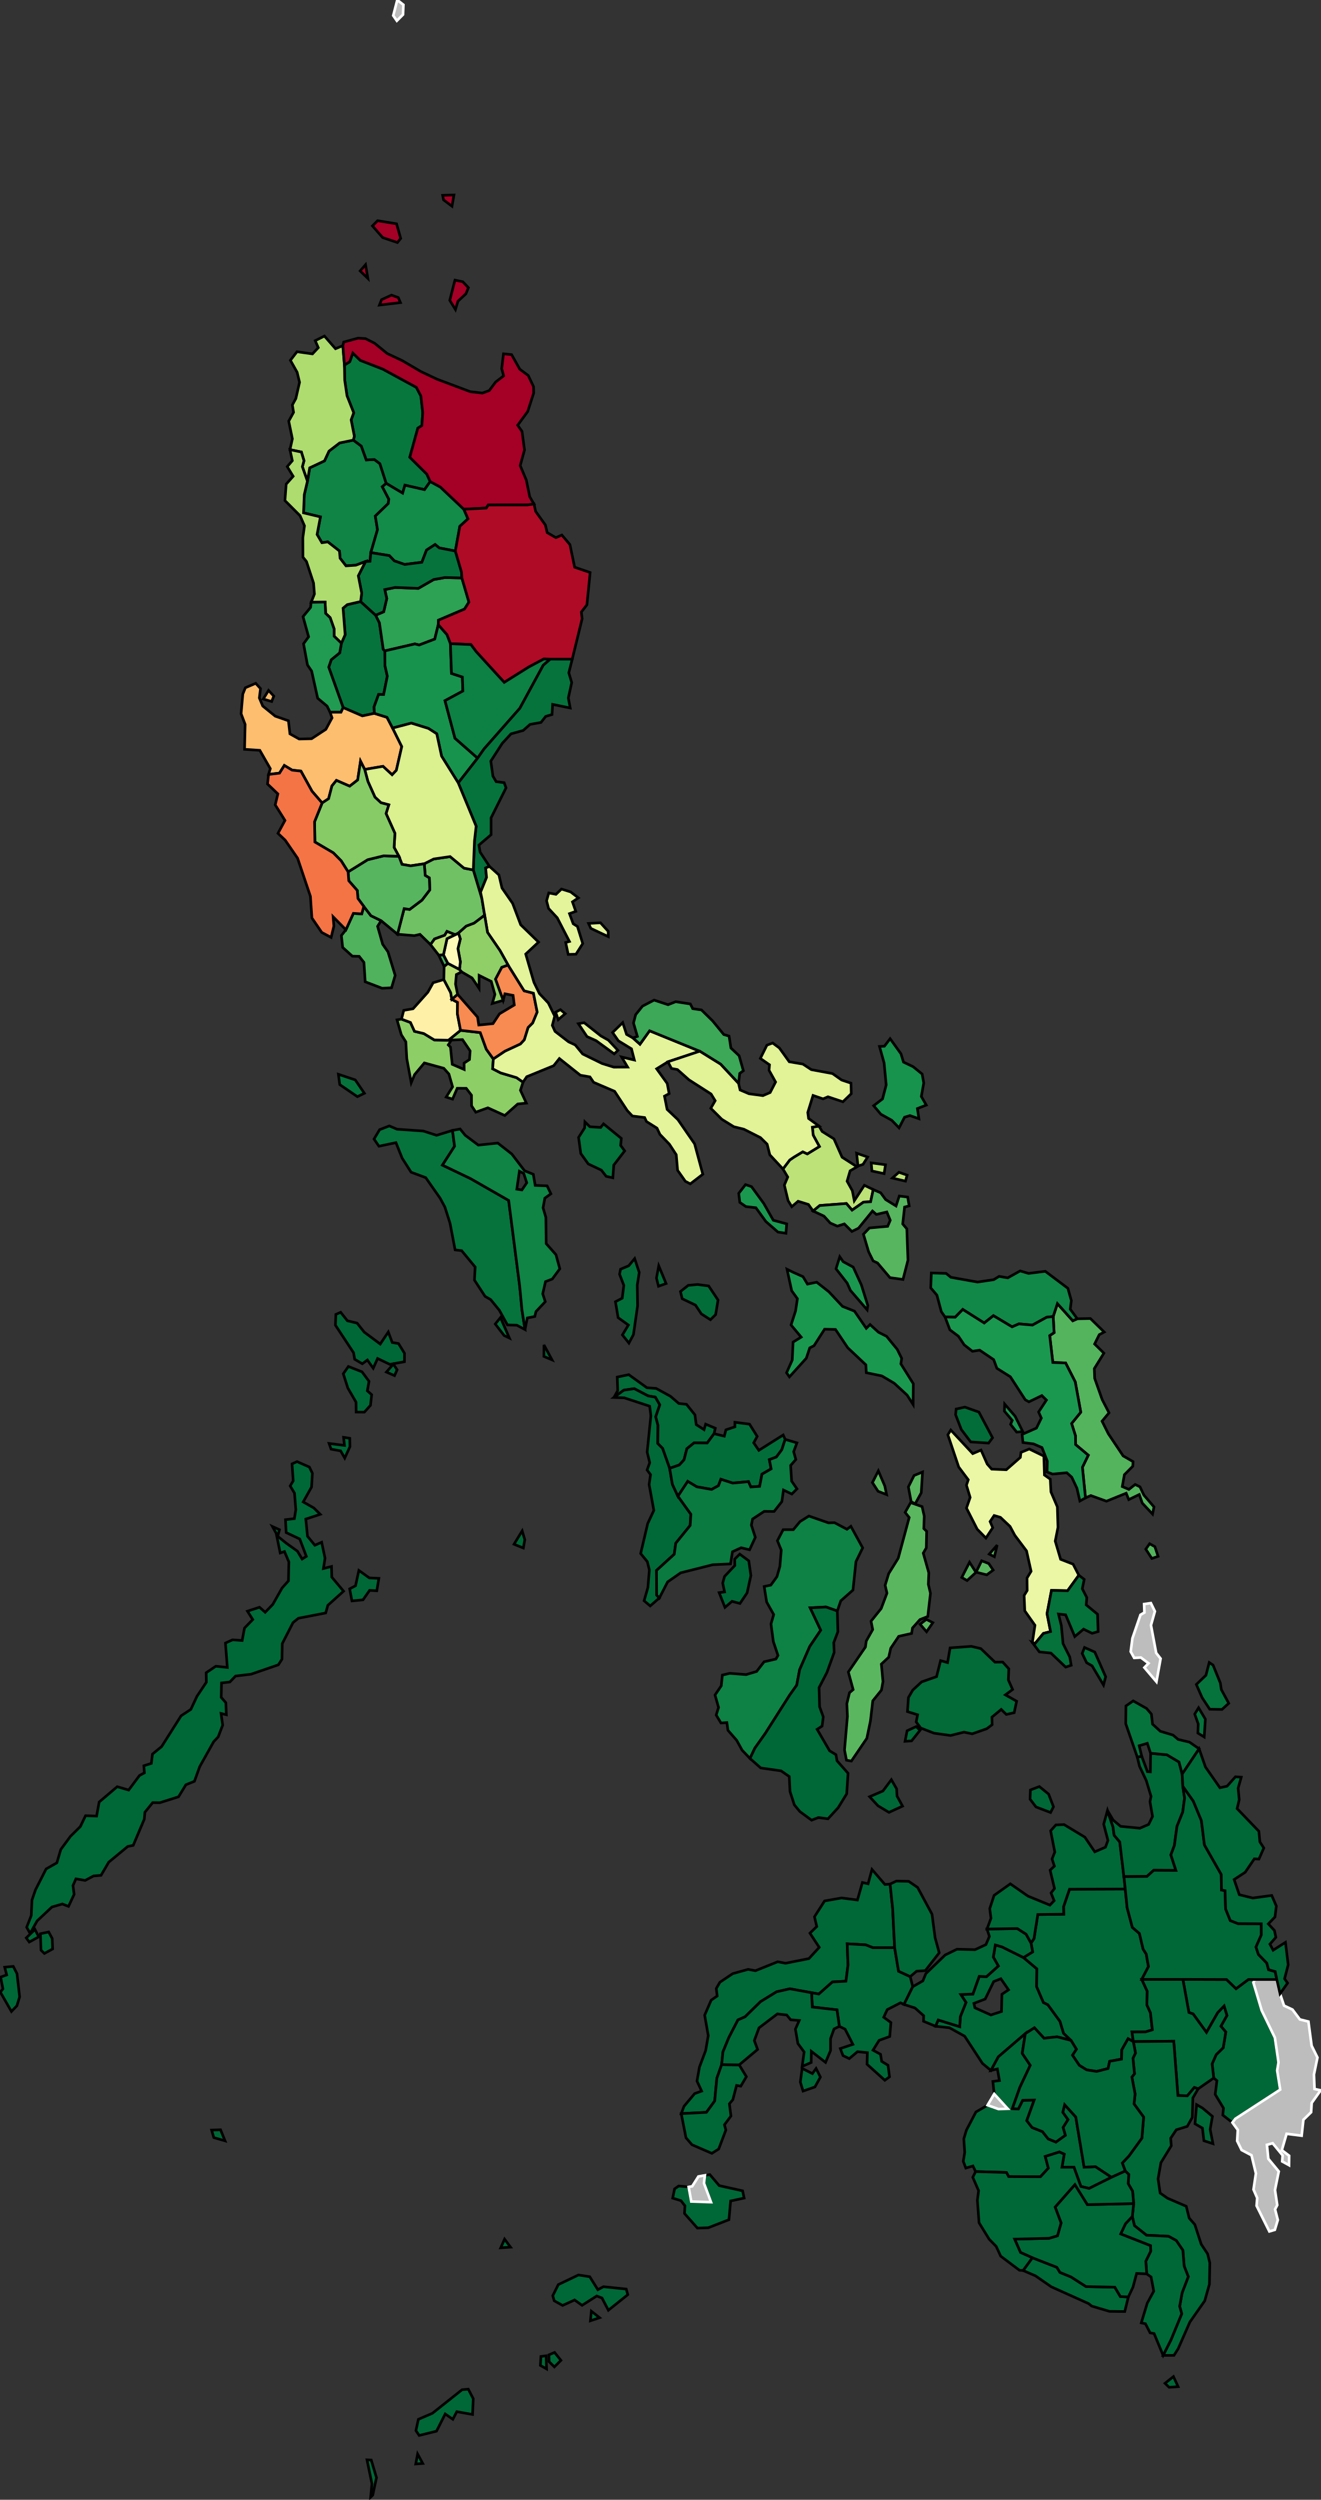 <?xml version="1.0" encoding="utf-8"?>
<!DOCTYPE svg PUBLIC "-//W3C//DTD SVG 1.1//EN" "http://www.w3.org/Graphics/SVG/1.1/DTD/svg11.dtd">
<svg height="1891px" version="1.1" viewBox="0 0 1000 1891" width="1000px" xmlns="http://www.w3.org/2000/svg" xmlns:xlink="http://www.w3.org/1999/xlink">
 <rect x="0" y="0" width="1000" height="1891" fill="#333333" stroke="none"/>
 <defs>
  <style type="text/css">
   .default
    {
    fill: #bdbdbd;
    stroke:#ffffff;
    stroke-width:2;
    }
    .abra
    {  
       fill: #0F8445;
       stroke:#000000;
       stroke-width:2;
    }
.agusan_del_norte
    {  
       fill: #006837;
       stroke:#000000;
       stroke-width:2;
    }
.agusan_del_sur
    {  
       fill: #006837;
       stroke:#000000;
       stroke-width:2;
    }
.aklan
    {  
       fill: #026B38;
       stroke:#000000;
       stroke-width:2;
    }
.albay
    {  
       fill: #BDE278;
       stroke:#000000;
       stroke-width:2;
    }
.antique
    {  
       fill: #016937;
       stroke:#000000;
       stroke-width:2;
    }
.apayao
    {  
       fill: #08773E;
       stroke:#000000;
       stroke-width:2;
    }
.aurora
    {  
       fill: #06733C;
       stroke:#000000;
       stroke-width:2;
    }
.basilan
    {  
       fill: #006837;
       stroke:#000000;
       stroke-width:2;
    }
.bataan
    {  
       fill: #51B25D;
       stroke:#000000;
       stroke-width:2;
    }
.batangas
    {  
       fill: #8ECE67;
       stroke:#000000;
       stroke-width:2;
    }
.benguet
    {  
       fill: #06733C;
       stroke:#000000;
       stroke-width:2;
    }
.biliran
    {  
       fill: #036D39;
       stroke:#000000;
       stroke-width:2;
    }
.bohol
    {  
       fill: #026B38;
       stroke:#000000;
       stroke-width:2;
    }
.bukidnon
    {  
       fill: #006837;
       stroke:#000000;
       stroke-width:2;
    }
.bulacan
    {  
       fill: #70C164;
       stroke:#000000;
       stroke-width:2;
    }
.cagayan
    {  
       fill: #A50026;
       stroke:#000000;
       stroke-width:2;
    }
.camarines_norte
    {  
       fill: #3CA858;
       stroke:#000000;
       stroke-width:2;
    }
.camarines_sur
    {  
       fill: #E1F297;
       stroke:#000000;
       stroke-width:2;
    }
.camiguin
    {  
       fill: #006837;
       stroke:#000000;
       stroke-width:2;
    }
.capiz
    {  
       fill: #036D39;
       stroke:#000000;
       stroke-width:2;
    }
.catanduanes
    {  
       fill: #17934D;
       stroke:#000000;
       stroke-width:2;
    }
.cavite
    {  
       fill: #FEF1A7;
       stroke:#000000;
       stroke-width:2;
    }
.cebu
    {  
       fill: #5AB760;
       stroke:#000000;
       stroke-width:2;
    }
.compostela_valley
    {  
       fill: #006837;
       stroke:#000000;
       stroke-width:2;
    }
.cotabato
    {  
       fill: #006837;
       stroke:#000000;
       stroke-width:2;
    }
.davao
    {  
       fill: #006837;
       stroke:#000000;
       stroke-width:2;
    }
.davao_del_sur
    {  
       fill: #006837;
       stroke:#000000;
       stroke-width:2;
    }
.eastern_samar
    {  
       fill: #54B45E;
       stroke:#000000;
       stroke-width:2;
    }
.guimaras
    {  
       fill: #006837;
       stroke:#000000;
       stroke-width:2;
    }
.ifugao
    {  
       fill: #2DA154;
       stroke:#000000;
       stroke-width:2;
    }
.ilocos_norte
    {  
       fill: #AFDC6F;
       stroke:#000000;
       stroke-width:2;
    }
.ilocos_sur
    {  
       fill: #AFDC6F;
       stroke:#000000;
       stroke-width:2;
    }
.iloilo
    {  
       fill: #0A7A40;
       stroke:#000000;
       stroke-width:2;
    }
.isabela
    {  
       fill: #B00B26;
       stroke:#000000;
       stroke-width:2;
    }
.kalinga
    {  
       fill: #138B49;
       stroke:#000000;
       stroke-width:2;
    }
.la_union
    {  
       fill: #219B51;
       stroke:#000000;
       stroke-width:2;
    }
.laguna
    {  
       fill: #F88B51;
       stroke:#000000;
       stroke-width:2;
    }
.lanao_del_norte
    {  
       fill: #006837;
       stroke:#000000;
       stroke-width:2;
    }
.lanao_del_sur
    {  
       fill: #006837;
       stroke:#000000;
       stroke-width:2;
    }
.leyte
    {  
       fill: #ECF7A5;
       stroke:#000000;
       stroke-width:2;
    }
.maguindanao
    {  
       fill: #006837;
       stroke:#000000;
       stroke-width:2;
    }
.manila
    {  
       fill: #45AD5A;
       stroke:#000000;
       stroke-width:2;
    }
.marinduque
    {  
       fill: #05713B;
       stroke:#000000;
       stroke-width:2;
    }
.masbate
    {  
       fill: #1B9850;
       stroke:#000000;
       stroke-width:2;
    }
.misamis_occidental
    {  
       fill: #006837;
       stroke:#000000;
       stroke-width:2;
    }
.misamis_oriental
    {  
       fill: #006837;
       stroke:#000000;
       stroke-width:2;
    }
.mountain_province
    {  
       fill: #06733C;
       stroke:#000000;
       stroke-width:2;
    }
.ncr_2nd_dist_
    {  
       fill: #FEFBB9;
       stroke:#000000;
       stroke-width:2;
    }
.ncr_3rd_dist_
    {  
       fill: #B9E176;
       stroke:#000000;
       stroke-width:2;
    }
.ncr_4th_dist_
    {  
       fill: #B5DF73;
       stroke:#000000;
       stroke-width:2;
    }
.negros_occidental
    {  
       fill: #0E8244;
       stroke:#000000;
       stroke-width:2;
    }
.negros_oriental
    {  
       fill: #006837;
       stroke:#000000;
       stroke-width:2;
    }
.northern_samar
    {  
       fill: #118847;
       stroke:#000000;
       stroke-width:2;
    }
.nueva_ecija
    {  
       fill: #DBF08F;
       stroke:#000000;
       stroke-width:2;
    }
.nueva_vizcaya
    {  
       fill: #17934D;
       stroke:#000000;
       stroke-width:2;
    }
.occidental_mindoro
    {  
       fill: #06733C;
       stroke:#000000;
       stroke-width:2;
    }
.oriental_mindoro
    {  
       fill: #0F8445;
       stroke:#000000;
       stroke-width:2;
    }
.palawan
    {  
       fill: #006837;
       stroke:#000000;
       stroke-width:2;
    }
.pampanga
    {  
       fill: #57B55F;
       stroke:#000000;
       stroke-width:2;
    }
.pangasinan
    {  
       fill: #FDBE6F;
       stroke:#000000;
       stroke-width:2;
    }
.quezon
    {  
       fill: #E4F49B;
       stroke:#000000;
       stroke-width:2;
    }
.quirino
    {  
       fill: #0D8043;
       stroke:#000000;
       stroke-width:2;
    }
.rizal
    {  
       fill: #90CF67;
       stroke:#000000;
       stroke-width:2;
    }
.romblon
    {  
       fill: #036D39;
       stroke:#000000;
       stroke-width:2;
    }
.samar__western_
    {  
       fill: #1B9850;
       stroke:#000000;
       stroke-width:2;
    }
.sarangani
    {  
       fill: #006837;
       stroke:#000000;
       stroke-width:2;
    }
.siquijor
    {  
       fill: #006837;
       stroke:#000000;
       stroke-width:2;
    }
.sorsogon
    {  
       fill: #57B55F;
       stroke:#000000;
       stroke-width:2;
    }
.south_cotabato
    {  
       fill: #006837;
       stroke:#000000;
       stroke-width:2;
    }
.southern_leyte
    {  
       fill: #05713B;
       stroke:#000000;
       stroke-width:2;
    }
.sultan_kudarat
    {  
       fill: #006837;
       stroke:#000000;
       stroke-width:2;
    }
.sulu
    {  
       fill: #006837;
       stroke:#000000;
       stroke-width:2;
    }
.surigao_del_norte
    {  
       fill: #06733C;
       stroke:#000000;
       stroke-width:2;
    }
.surigao_del_sur
    {  
       fill: #006837;
       stroke:#000000;
       stroke-width:2;
    }
.tarlac
    {  
       fill: #86CB66;
       stroke:#000000;
       stroke-width:2;
    }
.tawi_tawi
    {  
       fill: #006837;
       stroke:#000000;
       stroke-width:2;
    }
.zambales
    {  
       fill: #F57446;
       stroke:#000000;
       stroke-width:2;
    }
.zamboanga_sibugay
    {  
       fill: #006837;
       stroke:#000000;
       stroke-width:2;
    }
.zamboanga_del_norte
    {  
       fill: #006837;
       stroke:#000000;
       stroke-width:2;
    }
.zamboanga_del_sur
    {  
       fill: #006837;
       stroke:#000000;
       stroke-width:2;
    }
  </style>
 </defs>
 <title>
  Number of Filipinos pushed into poverty by wind (RP = 10)
 </title>
 <g class="default" id="default">
  <path class="basilan" d="M521.3,1654.379L513.74,1653.677L510.665,1655.85L509.219,1662.842L515.486,1664.756L518.489,1668.634L518.176,1674.459L527.95,1685.51L536.198,1685.222L551.822,1679.151L553.069,1664.989L563.325,1662.793L562.154,1657.322L544.452,1653.39L537.354,1645.035L533.609,1645.583L532.92,1651.581L538.265,1665.928L523.294,1665.412L521.3,1654.379Z ">
   <title>
    BASILAN
   0.008%
   </title>
  </path>
  <path class="lanao_del_sur" d="M810.762,1543.534L805.118,1538.115L802.399,1529.086L793.211,1516.511L789.881,1514.859L784.7,1502.804L784.916,1489.379L774.779,1480.863L758.499,1472.78L753.449,1471.324L751.946,1480.533L755.735,1487.248L746.745,1495.328L741.267,1495.047L736.499,1508.441L727.334,1508.833L731.265,1514.802L726.951,1525.603L726.535,1533.133L710.228,1528.089L708.185,1532.795L718.742,1533.971L730.22,1540.298L743.746,1560.952L750.144,1566.265L755.755,1555.935L776.16,1538.393L783.052,1533.993L790.327,1541.887L800.242,1540.812L810.762,1543.534Z M757.66,1496.863L763.458,1505.271L758.443,1508.635L758.151,1521.68L750.08,1524.28L738,1518.869L737.248,1515.5L745.777,1512.247L752.226,1499.005L757.66,1496.863Z ">
   <title>
    LANAO DEL SUR
   0.016%
   </title>
  </path>
  <path class="maguindanao" d="M841.428,1647.061L829.293,1639.024L820.684,1639.439L814.369,1601.463L805.928,1592.155L804.51,1597.942L808.461,1603.437L804.732,1609.349L806.457,1615.288L799.311,1620.428L793.466,1618.012L789.158,1612.537L781.292,1609.425L777.254,1604.216L782.87,1588.647L774.16,1588.846L770.872,1595.413L766.339,1595.139L772.059,1579.003L779.906,1562.377L773.829,1553.312L776.16,1538.393L755.755,1555.935L750.144,1566.265L755.004,1565.117L756.586,1573.915L751.604,1574.574L752.623,1584.05L762.869,1595.248L755.878,1595.473L747.593,1592.543L738.777,1597.686L731.592,1611.382L729.602,1617.968L730.298,1628.23L729.209,1634.975L731.132,1640.092L736.502,1638.513L738.558,1642.784L761.848,1643.407L763.57,1646.546L787.632,1646.66L793.597,1640.182L791.251,1631.318L801.947,1627.936L805.611,1629.577L803.919,1639.443L812.98,1639.455L818.237,1654.013L824.469,1655.487L841.428,1647.061Z ">
   <title>
    MAGUINDANAO
   0.029%
   </title>
  </path>
  <path class="sulu" d="M413.4,1782.114L409.488,1782.61L409.063,1789.376L413.771,1792.071L413.4,1782.114Z M415.651,1786.545L419.652,1790.495L424.631,1785.585L419.816,1779.577L415.543,1781.379L415.651,1786.545Z M447.664,1748.396L446.937,1755.632L453.885,1753.3L447.664,1748.396Z M437.865,1720.989L422.643,1728.256L418.445,1736.658L419.559,1740.488L425.91,1744.015L434.968,1739.893L440.627,1743.944L451.723,1736.87L455.723,1738.402L460.531,1747.649L475.231,1735.891L474.07,1731.644L456.81,1729.85L452.562,1732.094L446.437,1722.298L437.865,1720.989Z M386.482,1699.937L381.968,1693.864L379.022,1700.438L386.482,1699.937Z ">
   <title>
    SULU
   0.039%
   </title>
  </path>
  <path class="tawi_tawi" d="M280.582,1889.042L282.178,1887.515L285.003,1874.292L281.023,1860.96L277.8,1860.811L281.554,1878.887L280.582,1889.042Z M316.14,1856.437L314.706,1863.949L320.012,1863.564L316.14,1856.437Z M354.502,1807.351L349.807,1807.763L327.301,1825.63L316.72,1830.154L314.852,1838.686L317.314,1842.367L330.43,1839.128L337.026,1826.121L342.801,1830.135L345.792,1824.382L357.722,1826.497L358.252,1814.588L354.502,1807.351Z M166.948,1611.135L160.186,1611.356L161.85,1617.051L170.367,1619.513L166.948,1611.135Z ">
   <title>
    TAWI-TAWI
   0.018%
   </title>
  </path>
  <path class="abra" d="M292.371,365.649L287.582,350.762L283.414,347.623L277.284,347.921L273.522,337.447L267.472,332.942L257.117,335.066L249.054,341.26L245.653,348.628L234.442,353.909L232.741,364.009L230.337,374.229L229.781,387.956L242.558,391.02L240.039,404.333L243.662,410.545L248.164,409.923L256.971,416.833L257.431,422.272L261.928,428.067L269.388,427.563L276.738,424.773L280.102,424.618L280.716,418.055L285.772,400.656L284.11,390.404L293.913,380.93L294.326,377.592L289.403,368.189L292.371,365.649Z ">
   <title>
    ABRA
   3726.495%
   </title>
  </path>
  <path class="apayao" d="M325.651,364.282L323.138,358.712L310.209,345.894L316.312,323.878L319.338,321.957L320.007,312.217L318.632,299.606L315.187,293.026L289.758,279.207L272.733,272.598L267.09,267.068L264.746,273.659L260.735,276.144L260.938,287.548L262.687,299.389L267.781,312.25L265.83,317.616L268.249,329.976L267.472,332.942L273.522,337.447L277.284,347.921L283.414,347.623L287.582,350.762L292.371,365.649L304.789,373.042L306.522,367.035L321.352,370.42L325.651,364.282Z ">
   <title>
    APAYAO
   1977.105%
   </title>
  </path>
  <path class="benguet" d="M291.348,492.384L290.114,491.159L287.231,471.171L284.357,465.399L272.99,455.072L262.902,457.384L259.707,460.07L261.275,480.15L258.455,486.595L257.159,493.852L250.74,499.1L248.849,504.704L259.763,535.28L274.31,541.552L283.403,539.633L283.17,534.692L286.604,525.314L290.416,525.388L293.199,511.504L291.407,503.478L291.348,492.384Z ">
   <title>
    BENGUET
   1667.138%
   </title>
  </path>
  <path class="ifugao" d="M331.76,472.642L331.9,469.163L351.644,460.756L354.986,455.484L349.635,437.209L336.787,436.904L328.313,438.395L316.632,445.095L299.089,444.414L291.267,446L292.769,452.773L290.448,462.774L284.357,465.399L287.231,471.171L290.114,491.159L291.348,492.384L314.075,487.114L317.29,487.939L329.122,483.454L331.76,472.642Z ">
   <title>
    IFUGAO
   8073.537%
   </title>
  </path>
  <path class="kalinga" d="M351.116,385.233L333.372,368.462L325.651,364.282L321.352,370.42L306.522,367.035L304.789,373.042L292.371,365.649L289.403,368.189L294.326,377.592L293.913,380.93L284.11,390.404L285.772,400.656L280.716,418.055L294.716,420.305L298.461,424.265L306.309,426.998L319.347,425.346L322.88,416.131L329.382,411.897L332.514,414.498L344.697,416.857L348.085,398.141L354.279,392.497L351.116,385.233Z ">
   <title>
    KALINGA
   4681.986%
   </title>
  </path>
  <path class="mountain_province" d="M349.635,437.209L349.371,432.846L344.697,416.857L332.514,414.498L329.382,411.897L322.88,416.131L319.347,425.346L306.309,426.998L298.461,424.265L294.716,420.305L280.716,418.055L280.102,424.618L276.738,424.773L271.244,435.578L273.821,448.73L272.99,455.072L284.357,465.399L290.448,462.774L292.769,452.773L291.267,446L299.089,444.414L316.632,445.095L328.313,438.395L336.787,436.904L349.635,437.209Z ">
   <title>
    MOUNTAIN PROVINCE
   1537.058%
   </title>
  </path>
  <path class="ilocos_norte" d="M259.542,261.472L253.968,263.787L245.592,254.211L238.606,257.705L240.927,263.013L236.547,267.712L224.809,266.074L219.827,272.574L224.91,281.582L226.757,289.2L223.954,301.476L221.303,306.347L222.223,311.94L218.561,318.581L221.322,331.98L219.486,340.147L228.139,341.951L230.119,348.519L228.889,353.057L232.741,364.009L234.442,353.909L245.653,348.628L249.054,341.26L257.117,335.066L267.472,332.942L268.249,329.976L265.83,317.616L267.781,312.25L262.687,299.389L260.938,287.548L260.735,276.144L259.542,261.472Z ">
   <title>
    ILOCOS NORTE
   20031.486%
   </title>
  </path>
  <path class="ilocos_sur" d="M232.741,364.009L228.889,353.057L230.119,348.519L228.139,341.951L219.486,340.147L221.287,348.498L217.444,353L221.901,360.309L216.629,366.255L215.703,378.682L227.152,390.13L230.488,397.755L229.251,406.759L229.325,421.475L231.988,424.759L237.36,441.093L238.023,449.357L235.532,455.637L246.089,455.425L246.513,464.018L249.919,467.257L252.915,475.786L252.933,481.273L258.455,486.595L261.275,480.15L259.707,460.07L262.902,457.384L272.99,455.072L273.821,448.73L271.244,435.578L276.738,424.773L269.388,427.563L261.928,428.067L257.431,422.272L256.971,416.833L248.164,409.923L243.662,410.545L240.039,404.333L242.558,391.02L229.781,387.956L230.337,374.229L232.741,364.009Z ">
   <title>
    ILOCOS SUR
   19968.211%
   </title>
  </path>
  <path class="la_union" d="M258.455,486.595L252.933,481.273L252.915,475.786L249.919,467.257L246.513,464.018L246.089,455.425L235.532,455.637L235.084,459.507L229.386,466.467L233.607,481.706L229.786,487.012L232.743,502.997L235.923,507.683L240.474,528.187L247.589,534.154L249.865,538.798L258.142,538.779L259.763,535.28L248.849,504.704L250.74,499.1L257.159,493.852L258.455,486.595Z ">
   <title>
    LA UNION
   6862.442%
   </title>
  </path>
  <path class="pangasinan" d="M203.309,522.274L199.265,528.814L205.652,530.673L207.262,526.606L203.309,522.274Z M249.865,538.798L251.351,543.059L246.668,551.734L235.868,558.815L226.488,559.056L219.478,555.141L218.339,545.243L208.318,541.735L198.898,534.081L196.331,527.973L197.21,520.912L193.578,516.909L185.726,520.279L183.797,525.049L182.492,539.9L185.562,548.016L185.123,566.866L196.672,567.606L204.618,581.46L203.305,585.853L211.586,584.849L215.24,579.043L221.127,582.59L227.789,583.317L236.172,598.521L243.842,607.428L248.761,604.194L251.282,594.529L254.677,590.348L264.716,594.734L270.774,590.021L272.926,575.853L276.083,582.077L289.92,579.715L296.831,586.094L300.04,582.694L304.138,564.755L297.19,550.758L292.957,542.633L283.403,539.633L274.31,541.552L259.763,535.28L258.142,538.779L249.865,538.798Z ">
   <title>
    PANGASINAN
   41827.832%
   </title>
  </path>
  <path class="batanes" d="M300.749,0L297.686,11.788L300.419,15.697L305.085,11.027L305.37,3.626L300.749,0Z ">
   <title>
    BATANES
   </title>
  </path>
  <path class="cagayan" d="M404.216,381.231L401.019,375.83L398.418,363.195L393.796,352.208L397.056,340.392L395.157,326.328L391.858,321.671L399.487,311.279L403.988,297.362L403.9,292.525L399.882,284.07L393.48,279.296L387.273,268.265L381.136,267.643L379.785,278.89L381.261,284.306L375.168,289.038L370.337,295.488L365.171,297.358L356.021,296.31L330.914,286.889L318.649,281.102L304.601,272.858L293.082,267.42L283.539,259.633L276.656,256.161L271.093,255.792L260.169,258.772L259.542,261.472L260.735,276.144L264.746,273.659L267.09,267.068L272.733,272.598L289.758,279.207L315.187,293.026L318.632,299.606L320.007,312.217L319.338,321.957L316.312,323.878L310.209,345.894L323.138,358.712L325.651,364.282L333.372,368.462L351.116,385.233L368.106,384.334L369.622,382.007L399.335,381.975L404.216,381.231Z M301.489,225.101L296.356,223.266L288.849,226.688L287.218,230.787L303.136,228.896L301.489,225.101Z M344.777,234.174L346.684,227.834L352.672,222.286L354.582,217.62L350.321,213.129L344.408,211.92L340.47,227.174L344.777,234.174Z M278.487,210.629L276.717,200.231L272.629,204.951L278.487,210.629Z M300.187,169.308L285.842,166.957L281.934,170.881L289.691,179.724L300.83,183.467L303.335,180.363L300.187,169.308Z M343.649,147.51L335.083,147.755L335.756,151.171L342.156,156.016L343.649,147.51Z ">
   <title>
    CAGAYAN
   62637.207%
   </title>
  </path>
  <path class="isabela" d="M433.194,498.645L440.686,468.014L440.052,463.011L444.292,457.537L446.738,433.099L435.008,429.094L431.441,411.997L425.325,404.746L420.798,406.718L414.214,402.908L412.86,397.168L405.499,386.901L404.216,381.231L399.335,381.975L369.622,382.007L368.106,384.334L351.116,385.233L354.279,392.497L348.085,398.141L344.697,416.857L349.371,432.846L349.635,437.209L354.986,455.484L351.644,460.756L331.9,469.163L331.76,472.642L338.331,480.115L340.95,486.941L356.474,487.596L360.46,492.942L381.703,516.195L400.28,504.578L411.665,498.503L416.585,498.601L433.194,498.645Z ">
   <title>
    ISABELA
   60992.467%
   </title>
  </path>
  <path class="nueva_vizcaya" d="M340.95,486.941L338.331,480.115L331.76,472.642L329.122,483.454L317.29,487.939L314.075,487.114L291.348,492.384L291.407,503.478L293.199,511.504L290.416,525.388L286.604,525.314L283.17,534.692L283.403,539.633L292.957,542.633L297.19,550.758L311.342,547.031L324.279,551.021L330.626,555.099L334.266,571.977L346.909,592.252L361.558,573.514L344.429,558.476L336.865,530.05L350.379,522.758L350.003,512.158L341.785,509.451L340.95,486.941Z ">
   <title>
    NUEVA VIZCAYA
   5858.676%
   </title>
  </path>
  <path class="quirino" d="M340.95,486.941L341.785,509.451L350.003,512.158L350.379,522.758L336.865,530.05L344.429,558.476L361.558,573.514L366.447,566.54L393.514,535.813L411.238,503.242L416.585,498.601L411.665,498.503L400.28,504.578L381.703,516.195L360.46,492.942L356.474,487.596L340.95,486.941Z ">
   <title>
    QUIRINO
   3302.672%
   </title>
  </path>
  <path class="aurora" d="M433.194,498.645L416.585,498.601L411.238,503.242L393.514,535.813L366.447,566.54L361.558,573.514L346.909,592.252L360.442,624.98L359.187,636.114L358.292,658.122L364.836,679.977L363.768,674.928L368.315,663.738L367.637,656.61L370.494,655.381L363.419,644.583L362.562,639.271L371.748,631.427L371.729,618.709L383.062,596.009L381.643,592.065L375.594,591.328L373.138,587.129L371.539,575.763L380.235,562.287L386.84,555.145L396.043,552.586L401.268,547.985L409.526,546.515L413.088,541.942L417.891,540.531L418.327,532.849L431.658,535.587L430.216,528.002L432.784,516.351L430.585,508.963L433.194,498.645Z ">
   <title>
    AURORA
   1624.269%
   </title>
  </path>
  <path class="bataan" d="M288.507,696.467L280.809,692.725L275.385,685.682L273.831,691.341L267.514,690.934L261.861,703.344L258.418,707.699L259.403,716.702L266.727,723.314L271.859,723.435L275.499,728.055L276.453,742.704L289.282,747.602L296.41,747.223L299.16,737.876L293.712,720.055L289.696,714.337L285.837,700.747L288.507,696.467Z ">
   <title>
    BATAAN
   10996.172%
   </title>
  </path>
  <path class="bulacan" d="M358.292,658.122L351.25,656.726L340.737,647.996L328.303,649.81L321.175,653.422L321.879,662.234L325.013,664.122L325.367,673.149L319.442,680.919L310.072,687.98L305.928,687.382L300.906,706.731L313.635,707.799L317.911,706.825L325.899,714.578L328.951,710.31L336.652,707.499L338.362,704.6L344.627,707.094L347.03,705.847L352.954,700.604L358.882,698.38L366.868,692.352L364.836,679.977L358.292,658.122Z ">
   <title>
    BULACAN
   13600.097%
   </title>
  </path>
  <path class="nueva_ecija" d="M346.909,592.252L334.266,571.977L330.626,555.099L324.279,551.021L311.342,547.031L297.19,550.758L304.138,564.755L300.04,582.694L296.831,586.094L289.92,579.715L276.083,582.077L278.492,591.092L283.84,603.035L288.381,607.247L294.323,608.817L292.233,615.417L298.947,630.393L298.337,641.053L301.974,647.77L304.301,653.859L310.843,654.982L321.175,653.422L328.303,649.81L340.737,647.996L351.25,656.726L358.292,658.122L359.187,636.114L360.442,624.98L346.909,592.252Z ">
   <title>
    NUEVA ECIJA
   25570.351%
   </title>
  </path>
  <path class="pampanga" d="M301.974,647.77L290.385,647.42L278.337,650.356L263.514,659.543L264.017,666.271L270.464,673.654L270.95,679.66L275.385,685.682L280.809,692.725L288.507,696.467L300.906,706.731L305.928,687.382L310.072,687.98L319.442,680.919L325.367,673.149L325.013,664.122L321.879,662.234L321.175,653.422L310.843,654.982L304.301,653.859L301.974,647.77Z ">
   <title>
    PAMPANGA
   11288.264%
   </title>
  </path>
  <path class="tarlac" d="M301.974,647.77L298.337,641.053L298.947,630.393L292.233,615.417L294.323,608.817L288.381,607.247L283.84,603.035L278.492,591.092L276.083,582.077L272.926,575.853L270.774,590.021L264.716,594.734L254.677,590.348L251.282,594.529L248.761,604.194L243.842,607.428L238.113,621.631L238.372,636.963L252.328,645.165L258.278,651.2L263.514,659.543L278.337,650.356L290.385,647.42L301.974,647.77Z ">
   <title>
    TARLAC
   15683.620%
   </title>
  </path>
  <path class="zambales" d="M243.842,607.428L236.172,598.521L227.789,583.317L221.127,582.59L215.24,579.043L211.586,584.849L203.305,585.853L202.514,593.089L210.348,600.56L208.336,608.855L215.716,620.645L210.415,630.405L215.887,635.574L225.273,649.225L234.98,678.048L236.108,694.419L243.541,705.342L250.667,709.161L252.759,700.608L252.191,693.551L261.861,703.344L267.514,690.934L273.831,691.341L275.385,685.682L270.95,679.66L270.464,673.654L264.017,666.271L263.514,659.543L258.278,651.2L252.328,645.165L238.372,636.963L238.113,621.631L243.842,607.428Z ">
   <title>
    ZAMBALES
   49198.579%
   </title>
  </path>
  <path class="batangas" d="M303.927,770.949L300.531,771.497L303.813,782.812L307.221,788.124L307.92,800.779L311.293,819.058L313.867,812.895L321.238,804.087L335.945,808.138L339.816,812.478L342.596,822.17L337.762,829.903L342.58,831.486L346.134,823.267L352.937,823.295L356.908,828.491L356.952,836.447L360.15,841.358L369.306,838.046L382.118,843.857L391.917,835.153L398.459,834.483L393.979,824.807L395.949,818.658L391.057,815.22L379.06,811.663L372.931,808.52L373.45,801.115L368.125,793.707L363.552,781.135L348.636,779.423L339.442,786.915L328.8,786.708L320.821,781.863L313.78,780.173L310.723,773.473L303.927,770.949Z M339.36,790.455L341.667,786.811L350.084,786.422L355.892,795.012L355.393,801.528L351.304,804.226L351.373,809.045L342.333,805.125L341.018,792.128L339.36,790.455Z ">
   <title>
    BATANGAS
   16406.770%
   </title>
  </path>
  <path class="cavite" d="M335.975,741.011L327.881,743.432L323.895,750.577L312.681,763.104L305.619,764.309L303.927,770.949L310.723,773.473L313.78,780.173L320.821,781.863L328.8,786.708L339.442,786.915L348.636,779.423L346.225,766.813L346.347,758.279L342.024,755.959L341.174,750.916L335.975,741.011Z ">
   <title>
    CAVITE
   34213.992%
   </title>
  </path>
  <path class="laguna" d="M373.45,801.115L382.204,795.254L393.965,789.788L396.918,786.601L399.797,777.336L403.263,773.865L406.663,765.617L403.809,751.338L396.781,749.53L384.598,730.003L379.814,731.724L375.065,740.708L380.887,756.771L382.229,751.795L388.39,752.986L389.321,760.245L378.097,766.947L373.191,774.363L362.434,775.413L361.507,769.429L346.4,752.164L342.024,755.959L346.347,758.279L346.225,766.813L348.636,779.423L363.552,781.135L368.125,793.707L373.45,801.115Z ">
   <title>
    LAGUNA
   47142.289%
   </title>
  </path>
  <path class="quezon" d="M442.223,773.653L437.843,774.401L444.365,784.154L451.264,787.255L464.961,797.248L467.77,794.589L460.594,786.886L454.873,783.661L442.223,773.653Z M424.228,763.781L420.632,765.695L422.581,771.372L427.865,766.806L424.228,763.781Z M454.559,698.057L445.546,698.563L447.257,702.294L460.443,708.54L460.407,704.514L454.559,698.057Z M425.036,672.551L420.871,676.53L415.419,675.497L413.743,681.398L415.268,687.232L421.82,694.291L431.062,712.2L428.217,712.957L430.127,722.004L436.021,721.837L441.13,713.786L437.134,700.844L433.922,698.82L431.1,691.14L435.888,689.43L433.352,682.237L437.839,679.226L431.97,674.708L425.036,672.551Z M370.494,655.381L367.637,656.61L368.315,663.738L363.768,674.928L364.836,679.977L366.868,692.352L369.052,705.312L378.499,719.08L384.598,730.003L396.781,749.53L403.809,751.338L406.663,765.617L403.263,773.865L399.797,777.336L396.918,786.601L393.965,789.788L382.204,795.254L373.45,801.115L372.931,808.52L379.06,811.663L391.057,815.22L395.949,818.658L398.747,814.518L419.157,806.174L423.45,800.76L439.324,813.387L446.585,814.654L449.354,818.75L465.249,825.555L474.806,840.087L478.727,844.24L487.976,845.402L489.386,848.417L497.34,853.422L499.545,858.126L506.723,865.563L511.916,873.524L512.942,885.303L518.807,893.623L522.541,895.584L532.032,888.279L525.83,865.32L513.197,846.993L505.013,839.239L503.015,829.216L506.559,827.304L505.096,819.641L497.078,808.517L505.637,803.224L529.698,795.227L491.737,779.772L484.456,789.935L479.116,785.177L474.323,782.519L471.401,773.596L463.703,781.057L468.082,787.314L478.035,793.426L480.201,801.89L470.552,799.576L475.105,807.222L464.631,807.264L455.78,804.528L441.064,797.308L435.444,790.472L430.44,788.159L420.154,780.212L418.103,775.687L419.925,768.7L415.074,758.732L408.369,751.671L404.197,743.114L397.972,721.726L407.674,712.684L394.175,699.577L388.054,683.378L380.014,671.783L377.685,661.871L370.494,655.381Z ">
   <title>
    QUEZON
   27027.061%
   </title>
  </path>
  <path class="rizal" d="M362.678,747.756L362.709,737.882L371.868,742.425L374.638,752.262L372.654,759.143L380.887,756.771L375.065,740.708L379.814,731.724L384.598,730.003L378.499,719.08L369.052,705.312L366.868,692.352L358.882,698.38L352.954,700.604L347.03,705.847L348.464,710.272L346.657,717.643L348.491,727.528L347.818,733.415L349.425,735.192L357.353,739.797L362.678,747.756Z ">
   <title>
    RIZAL
   16822.573%
   </title>
  </path>
  <path class="marinduque" d="M442.794,848.693L442.559,853.242L437.99,860.445L439.642,872.591L445.299,880.482L455.239,885.189L458.882,889.878L463.919,890.988L464.629,881.352L472.871,870.639L469.826,866.478L470.337,861.187L456.866,850.174L454.693,852.895L446.521,852.359L442.794,848.693Z ">
   <title>
    MARINDUQUE
   1427.978%
   </title>
  </path>
  <path class="occidental_mindoro" d="M385.589,1012.186L378.863,996.694L374.923,1001.588L381.633,1010.302L385.589,1012.186Z M342.54,855.153L330.478,858.841L320.403,855.592L300.572,854.237L294.682,851.735L287.366,854.584L283.133,861.668L286.863,867.1L299.74,864.378L304.417,876.104L311.215,886.771L322.273,890.861L333.206,906.471L336.768,913.096L340.678,925.362L344.526,945.516L349.477,946.095L359.689,958.475L359.171,968.388L367.212,980.696L371.426,983.105L378.026,991.208L384.12,1002.297L391.251,1002.484L397.443,1005.814L395.137,991.055L393.398,972.86L385.06,908.102L356.173,891.571L334.93,881.395L344.108,867.11L342.54,855.153Z M256.155,812.677L257.208,820.483L270.536,829.61L275.84,827.035L268.917,816.917L256.155,812.677Z ">
   <title>
    OCCIDENTAL MINDORO
   1657.863%
   </title>
  </path>
  <path class="oriental_mindoro" d="M397.443,1005.814L399.176,997L404.843,995.899L405.746,992.163L412.774,984.677L410.839,978.739L412.969,969.509L418.07,967.565L423.782,959.802L420.866,949.139L413.473,940.785L413.219,920.873L411.095,913.694L412.445,906.38L417.031,903.088L414.17,897.094L405.148,896.718L403.709,888.323L397.086,885.636L387.446,873.004L376.833,864.704L362.082,866.249L352.186,858.843L348.302,854.06L342.54,855.153L344.108,867.11L334.93,881.395L356.173,891.571L385.06,908.102L393.398,972.86L395.137,991.055L397.443,1005.814Z M393.196,886.023L396.468,887.72L398.752,894.757L395.077,900.172L391.228,899.574L393.196,886.023Z ">
   <title>
    ORIENTAL MINDORO
   3803.990%
   </title>
  </path>
  <path class="palawan" d="M10.044,1487.541L3.553,1488.133L5.065,1493.995L0.471,1495.633L2.213,1504.543L0.265,1507.001L8.658,1521.646L12.8,1517.311L14.854,1510.583L12.872,1493.067L10.044,1487.541Z M36.855,1461.497L30.596,1462.824L31.026,1475.246L33.603,1477.757L39.831,1474.363L39.52,1466.466L36.855,1461.497Z M26.465,1459.568L19.877,1465.991L22.139,1469.11L29.347,1465.174L26.465,1459.568Z M271.67,1187.981L269.146,1199.588L264.692,1201.936L266.431,1211.067L274.799,1210.229L279.801,1203.067L285.234,1203.388L286.8,1193.992L279.548,1193.661L271.67,1187.981Z M395.288,1158.063L389.114,1168.185L396.161,1171.039L397.276,1164.754L395.288,1158.063Z M206.217,1154.772L209.09,1159.954L212.114,1174.784L215.352,1173.713L218.675,1181.552L218.347,1195.908L213.514,1201.312L206.496,1213.724L200.75,1219.65L196.45,1215.853L187.312,1218.819L191.336,1225.158L185.08,1231.613L183.303,1241.021L176.024,1240.494L170.667,1242.941L172.086,1261.405L163.382,1260.471L156.079,1265.391L156.198,1272.575L149.087,1283.241L144.464,1293.117L137.086,1297.978L122.37,1321.231L115.422,1326.928L114.559,1333.965L108.89,1335.751L109.306,1341.143L105.623,1343.106L97.406,1354.137L88.732,1351.602L75.064,1363.202L73.121,1373.821L64.757,1373.543L60.84,1381.729L53.336,1389.167L46.024,1399.094L43.036,1409.197L34.914,1413.811L26.854,1429.638L24.205,1437.378L23.682,1448.997L20.191,1457.946L22.794,1462.623L28.132,1453.078L39.336,1442.59L47.207,1440.337L51.863,1442.147L56.106,1433.053L55.247,1426.388L57.472,1421.318L64.454,1422.514L70.777,1419.129L76.486,1418.635L82.323,1408.678L96.715,1396.811L100.846,1395.975L109.201,1376.213L109.678,1370.939L115.599,1363.628L120.996,1363.708L135.15,1359.245L140.724,1350.127L147.186,1347.511L151.176,1336.452L161.751,1317.546L165.174,1313.91L168.566,1305.041L167.326,1296.199L171.349,1297.18L170.971,1288.084L167.439,1284.01L167.686,1273.119L174.012,1272.382L178.3,1267.9L190.142,1266.477L210.722,1259.396L213.454,1255.128L213.656,1243.39L221.827,1227.458L225.895,1224.166L246.537,1220.181L248.193,1214.356L260.08,1203.694L251.161,1193.069L250.954,1185.014L244.847,1186.544L246.042,1178.714L243.495,1166.688L238.338,1168.944L232.77,1162.152L231.491,1149.137L242.422,1145.549L237.565,1140.745L229.527,1136.182L235.839,1124.901L236.478,1114.504L234.196,1109.803L224.859,1105.684L221.061,1107.4L221.96,1120.242L219.663,1124.082L222.941,1129.527L223.954,1142.058L222.838,1148.814L216.107,1149.594L216.628,1159.363L226.902,1164.2L231.904,1177.361L228.714,1179.386L225.13,1173.423L216.624,1167.333L210.25,1162.175L211.564,1157.192L206.217,1154.772Z M260.096,1087.31L260.744,1093.425L249.115,1091.951L250.625,1096.264L257.86,1097.563L260.962,1103.011L264.911,1094.38L264.779,1088.045L260.096,1087.31Z M263.719,1033.721L259.868,1039.239L263.294,1049.991L269.521,1060.709L269.619,1068.203L275.813,1068.258L280.461,1063.087L281.35,1055.056L278.051,1052.132L279.348,1044.937L274.029,1037.751L263.719,1033.721Z M300.622,1036.213L297.785,1031.952L292.515,1037.94L298.66,1040.626L300.622,1036.213Z M257.887,992.704L254.241,994.324L253.928,1002.482L267.673,1023.377L268.477,1028.247L274.282,1031.652L278.124,1028.825L282.525,1035.04L285.836,1027.685L295.103,1032.11L306.164,1030.107L306.177,1023.697L301.669,1016.362L296.925,1015.593L293.936,1007.624L287.838,1016.744L275.716,1007.733L270.323,1000.912L262.969,999.141L257.887,992.704Z ">
   <title>
    PALAWAN
   239.298%
   </title>
  </path>
  <path class="romblon" d="M528.079,971.693L521.017,972.346L515.102,977.001L516.427,982.454L526.495,987.289L530.921,993.925L537.799,998.34L541.74,994.469L543.559,983.457L536.465,972.817L528.079,971.693Z M498.68,957.6L496.942,966.825L498.497,973.026L504.222,970.97L498.68,957.6Z M480.424,952.1L475.949,957.538L469.777,960.114L469.002,963.909L472.248,972.367L471.017,982.041L465.885,984.731L467.922,996.767L475.686,1002.374L471.162,1009.838L476.103,1016.03L479.525,1009.574L482.649,987.806L482.401,972.142L483.907,962.583L480.424,952.1Z ">
   <title>
    ROMBLON
   896.098%
   </title>
  </path>
  <path class="isabela_city" d="M533.609,1645.583L528.705,1646.48L524.004,1653.905L521.3,1654.379L523.294,1665.412L538.265,1665.928L532.92,1651.581L533.609,1645.583Z ">
   <title>
    Isabela City
   </title>
  </path>
  <path class="zamboanga_del_norte" d="M673.806,1425.277L669.874,1425.571L660.1,1414.205L657.145,1425.053L652.859,1424.056L649.073,1437.314L637.012,1435.767L624.206,1438.034L616.566,1450.005L618.299,1457.395L613.117,1462.393L620.172,1473.136L612.357,1481.634L594.598,1485.168L588.729,1484.035L571.867,1490.81L566.284,1489.796L554.668,1493.025L544.967,1499.524L542.216,1504.286L542.914,1509.923L538.355,1513.1L533.434,1524.44L536.148,1539.889L534.179,1551.238L529.482,1563.719L527.618,1574.296L531.137,1581.876L525.855,1583.755L517.799,1593.374L515.701,1598.925L534.767,1597.933L541.037,1589.336L542.644,1572.174L546.302,1561.829L547.247,1552.287L551.717,1541.419L558.637,1528.03L564.007,1525.696L575.748,1514.198L587.868,1506.77L597.917,1504.481L614.372,1507.471L619.856,1508.447L630.137,1499.316L640.36,1498.748L641.956,1486.554L641.327,1470.457L655.305,1471.229L660.69,1473.375L677.244,1473.379L675.753,1443.889L673.806,1425.277Z ">
   <title>
    ZAMBOANGA DEL NORTE
   0.032%
   </title>
  </path>
  <path class="zamboanga_del_sur" d="M559.57,1562.029L546.302,1561.829L542.644,1572.174L541.037,1589.336L534.767,1597.933L515.701,1598.925L519.307,1617.198L523.818,1622.434L538.871,1628.963L544.054,1625.695L549.487,1611.331L548.4,1607.363L553.33,1600.721L552.145,1591.48L554.768,1588.36L557.58,1577.602L560.771,1578.145L565.006,1570.976L559.57,1562.029Z M677.244,1473.379L660.69,1473.375L655.305,1471.229L641.327,1470.457L641.956,1486.554L640.36,1498.748L630.137,1499.316L619.856,1508.447L614.372,1507.471L614.907,1518.273L633.6,1520.419L635.389,1532.891L639.742,1535.01L645.637,1546.521L636.111,1549.707L638.144,1555.013L642.879,1557.298L649.119,1552.06L656.601,1552.792L656.355,1561.571L669.811,1573.693L673.371,1571.061L672.22,1562.317L667.442,1559.407L666.556,1554.031L660.858,1550.924L665.48,1543.489L673.531,1540.574L674.413,1530.028L668.965,1526.02L671.632,1520.247L681.681,1515.069L684.312,1516.324L690.942,1502.903L689.038,1495.272L680.209,1491.192L677.244,1473.379Z ">
   <title>
    ZAMBOANGA DEL SUR
   0.056%
   </title>
  </path>
  <path class="zamboanga_sibugay" d="M617.766,1564.78L614.972,1568.65L607.244,1564.695L605.852,1575.021L607.917,1581.859L616.918,1578.73L621.045,1571.268L617.766,1564.78Z M614.372,1507.471L597.917,1504.481L587.868,1506.77L575.748,1514.198L564.007,1525.696L558.637,1528.03L551.717,1541.419L547.247,1552.287L546.302,1561.829L559.57,1562.029L573.498,1550.367L571.014,1543.645L574.559,1534.042L588.475,1523.484L595.57,1524.302L598.507,1527.922L605.029,1528.46L602.119,1535.023L604.005,1545.879L608.742,1552.291L607.226,1563.175L614.053,1560.255L614.163,1551.779L624.935,1560.162L628.709,1551.221L628.702,1542.26L631.359,1534.864L635.389,1532.891L633.6,1520.419L614.907,1518.273L614.372,1507.471Z ">
   <title>
    ZAMBOANGA SIBUGAY
   0.020%
   </title>
  </path>
  <path class="manila" d="M335.698,722.282L332.109,722.532L336.195,731.148L339.072,728.831L335.698,722.282Z ">
   <title>
    Manila
   9843.194%
   </title>
  </path>
  <path class="ncr_2nd_dist_" d="M347.03,705.847L344.627,707.094L338.381,710.086L335.698,722.282L339.072,728.831L347.818,733.415L348.491,727.528L346.657,717.643L348.464,710.272L347.03,705.847Z ">
   <title>
    Ncr-2Nd Dist.
   31847.257%
   </title>
  </path>
  <path class="ncr_3rd_dist_" d="M344.627,707.094L338.362,704.6L336.652,707.499L328.951,710.31L325.899,714.578L332.109,722.532L335.698,722.282L338.381,710.086L344.627,707.094Z ">
   <title>
    Ncr-3rd Dist.
   21195.337%
   </title>
  </path>
  <path class="ncr_4th_dist_" d="M347.818,733.415L339.072,728.831L336.195,731.148L335.975,741.011L341.174,750.916L342.024,755.959L346.4,752.164L344.844,744.414L345.487,737.217L349.425,735.192L347.818,733.415Z ">
   <title>
    Ncr-4th Dist.
   20725.004%
   </title>
  </path>
  <path class="albay" d="M680.481,886.796L675.528,891.176L685.455,893.506L686.701,888.983L680.481,886.796Z M659.513,879.68L660.043,885.842L669.28,887.828L670.327,881.123L659.513,879.68Z M648.435,872.361L649.487,882.093L653.288,880.857L656.815,875.278L648.435,872.361Z M661.057,899.895L654.331,896.642L646.711,908.298L645.23,900.759L641.247,893.563L643.533,885.714L648.776,882.673L637.462,875.406L631.303,861.548L622.358,855.933L619.94,851.832L614.956,852.705L615.592,858.73L620.276,867.305L611.13,872.9L607.698,871.315L600.916,875.404L597.832,877.519L592.699,884.321L596.314,890.402L593.743,896.506L596.587,908.245L599.372,912.824L604.173,908.735L611.975,911.136L615.519,916.117L620.554,911.962L640.727,910.431L645.014,915.456L653.674,909.386L659.069,909.095L661.057,899.895Z ">
   <title>
    ALBAY
   21690.889%
   </title>
  </path>
  <path class="camarines_norte" d="M559.109,819.61L559.976,812.005L562.731,809.983L559.525,798.656L553.306,792.793L551.914,783.797L547.91,782.605L539.513,772.361L531.019,763.998L524.387,763.042L522.593,759.47L511.5,757.762L505.735,760.036L495.141,756.551L486.361,761.133L481.173,767.602L479.553,773.912L482.49,784.013L479.116,785.177L484.456,789.935L491.737,779.772L529.698,795.227L545.511,805.033L559.109,819.61Z ">
   <title>
    CAMARINES NORTE
   9089.983%
   </title>
  </path>
  <path class="camarines_sur" d="M619.94,851.832L612.121,846.11L611.49,841.579L615.475,828.68L623.048,831.279L626.778,829.695L638.09,833.48L644.414,827.342L644.21,819.388L637.097,817.011L630.195,812.135L614.207,809.182L607.762,804.943L597.476,803.215L590.007,792.798L584.915,789.011L580.546,790.655L575.576,800.654L582.513,805.498L582.169,809.647L587.111,818.521L583.001,826.476L577.523,828.817L567.002,827.412L560.252,824.534L559.109,819.61L545.511,805.033L529.698,795.227L505.637,803.224L508.275,808.27L512.783,809.09L521.561,816.879L538.279,827.584L541.378,832.666L538.057,838.391L546.434,846.737L555.502,852.344L563.15,854.244L575.679,860.59L580.718,865.56L582.756,873.62L592.699,884.321L597.832,877.519L600.916,875.404L607.698,871.315L611.13,872.9L620.276,867.305L615.592,858.73L614.956,852.705L619.94,851.832Z ">
   <title>
    CAMARINES SUR
   26496.675%
   </title>
  </path>
  <path class="catanduanes" d="M673.83,785.745L669.488,791.44L665.772,791.61L669.257,804.049L670.843,820.726L668.082,831.297L661.348,836.447L666.811,842.895L675.054,847.465L680.596,853.206L684.753,845.153L688.817,843.925L695.626,846.297L694.475,838.597L701.196,835.98L697.456,829.475L699.282,819.25L698.077,812.504L691.24,806.936L683.962,803.472L682.053,797.208L673.83,785.745Z ">
   <title>
    CATANDUANES
   5746.258%
   </title>
  </path>
  <path class="masbate" d="M600.15,962.334L595.764,960.144L599.308,976.435L603.648,982.444L602.237,991.738L598.827,1002.299L606.493,1011.512L600.376,1015.259L599.717,1028.871L595.425,1038.486L597.61,1041.587L610.388,1027.444L612.984,1019.655L616.232,1017.976L624.214,1005.516L632.461,1005.703L641.747,1019.551L655.468,1032.462L655.779,1038.42L667.539,1040.841L676.969,1046.413L686.692,1055.37L691.24,1062.518L691.375,1046.786L681.966,1031.733L682.584,1027.59L679.225,1020.798L671.14,1010.91L664.928,1007.769L658.638,1001.981L655.783,1004.852L646.819,991.843L637.767,988.247L627.425,977.183L618.241,969.954L611.267,971.405L607.863,965.774L600.15,962.334Z M635.705,950.707L632.858,959.825L641.292,970.611L643.765,976.156L656.424,990.846L656.919,987.512L652.055,971.996L645.875,958.542L638.305,954.449L635.705,950.707Z M564.344,896.137L559.219,902.733L560.035,909.572L564.643,912.767L572.209,913.63L579.712,924.014L588.868,932.011L594.965,932.953L595.543,925.828L585.4,923.108L578.163,910.383L568.878,897.652L564.344,896.137Z ">
   <title>
    MASBATE
   6595.372%
   </title>
  </path>
  <path class="sorsogon" d="M615.519,916.117L623.751,919.97L628.474,925.181L633.85,927.569L639.18,925.88L644.873,931.58L649.88,929.123L660.468,916.126L663.395,918.706L671.326,916.845L673.917,923.127L671.967,927.693L658.132,928.923L653.624,933.675L657.536,946.909L660.962,953.851L664.289,955.411L673.684,966.515L683.566,967.892L687.336,953.324L686.465,929.593L683.362,925.891L684.765,913.125L688.276,912.222L687.11,905.575L680.757,904.758L678.299,912.283L670.455,907.475L666.695,902.336L661.057,899.895L659.069,909.095L653.674,909.386L645.014,915.456L640.727,910.431L620.554,911.962L615.519,916.117Z ">
   <title>
    SORSOGON
   11475.252%
   </title>
  </path>
  <path class="aklan" d="M519.669,1062.333L513.875,1061.723L507.508,1056.245L496.71,1050.314L489.72,1049.814L475.959,1039.9L467.248,1041.723L467.609,1051.948L464.739,1057.164L472.164,1051.664L480.136,1050.488L490.578,1055.957L496.06,1056.905L499.403,1062.724L496.317,1071.744L497.996,1078.095L497.866,1091.922L501.555,1095.681L506.918,1110.775L514.217,1108.231L517.806,1104.35L519.971,1095.921L525.422,1091.506L535.358,1091.579L540.548,1084.563L541.472,1080.4L534.177,1077.361L532.959,1081.498L527.042,1077.7L526.063,1070.315L519.669,1062.333Z ">
   <title>
    AKLAN
   623.514%
   </title>
  </path>
  <path class="antique" d="M506.918,1110.775L501.555,1095.681L497.866,1091.922L497.996,1078.095L496.317,1071.744L499.403,1062.724L496.06,1056.905L490.578,1055.957L480.136,1050.488L472.164,1051.664L464.739,1057.164L472.544,1057.419L491.805,1063.754L492.71,1071.011L489.906,1098.474L491.85,1106.489L489.841,1112.039L492.463,1115.502L491.392,1123.01L494.959,1142.579L490.313,1152.535L484.983,1175.211L490.042,1181.392L491.566,1187.663L490.457,1200.969L487.572,1210.935L492.207,1214.853L499.107,1208.857L497.1,1206.695L496.947,1188.03L510.387,1175.756L511.591,1167.382L522.438,1153.999L522.992,1145.488L513.196,1131.865L509.007,1122.889L506.918,1110.775Z M411.773,1017.38L411.723,1026.124L417.884,1028.708L411.773,1017.38Z ">
   <title>
    ANTIQUE
   409.815%
   </title>
  </path>
  <path class="capiz" d="M594.367,1088.863L592.879,1085.545L574.439,1097.16L570.556,1091.469L573.19,1086.595L567.395,1077.348L556.334,1075.934L556.332,1079.367L549.525,1081.622L548.29,1086.439L540.548,1084.563L535.358,1091.579L525.422,1091.506L519.971,1095.921L517.806,1104.35L514.217,1108.231L506.918,1110.775L509.007,1122.889L513.196,1131.865L520.615,1120.622L527.51,1124.756L538.693,1126.72L543.86,1123.924L545.708,1119.029L554.637,1121.923L566.601,1120.821L568.345,1124.858L575.034,1124.403L576.827,1115.147L583.744,1111.182L582.419,1104.173L587.686,1102.226L591.813,1096.71L594.367,1088.863Z ">
   <title>
    CAPIZ
   949.232%
   </title>
  </path>
  <path class="guimaras" d="M559.993,1175.662L556.165,1179.464L556.258,1184.3L548.488,1192.539L547.095,1197.567L548.5,1204.26L544.392,1204.781L548.803,1215.952L554.128,1211.377L560.152,1212.996L565.55,1204.974L568.418,1191.855L566.833,1180.758L559.993,1175.662Z ">
   <title>
    GUIMARAS
   70.773%
   </title>
  </path>
  <path class="iloilo" d="M499.107,1208.857L505.385,1196.691L515.251,1189.821L539.592,1183.671L553.018,1183.07L554.471,1173.881L561.02,1170.845L567.432,1172.38L571.778,1162.972L568.795,1153.711L569.7,1149.118L578.501,1143.314L585.995,1143.382L591.85,1135.938L593.098,1127.191L599.398,1130.204L603.321,1126.304L599.252,1120.423L598.511,1108.584L602.449,1104.076L600.807,1098.207L603.27,1091.508L594.367,1088.863L591.813,1096.71L587.686,1102.226L582.419,1104.173L583.744,1111.182L576.827,1115.147L575.034,1124.403L568.345,1124.858L566.601,1120.821L554.637,1121.923L545.708,1119.029L543.86,1123.924L538.693,1126.72L527.51,1124.756L520.615,1120.622L513.196,1131.865L522.992,1145.488L522.438,1153.999L511.591,1167.382L510.387,1175.756L496.947,1188.03L497.1,1206.695L499.107,1208.857Z ">
   <title>
    ILOILO
   2563.321%
   </title>
  </path>
  <path class="negros_occidental" d="M633.845,1218.679L636.491,1210.98L645.715,1202.829L647.968,1181.337L653.048,1170.939L644.103,1154.611L641.133,1156.852L631.728,1151.88L627.129,1152.002L612.32,1146.847L605.616,1151.047L600.539,1157.155L592.858,1157.177L588.501,1165.524L591.403,1172.602L590.374,1184.94L588.142,1192.718L583.523,1199.103L578.48,1200.159L580.354,1211.9L585.689,1221.385L583.637,1228.498L585.409,1241.779L588.932,1252.329L587.357,1255.031L578.429,1257.097L572.766,1264.436L564.837,1266.794L552.451,1265.852L546.839,1267.146L546.002,1275.249L541.273,1282.242L543.945,1291.633L542.162,1297.39L545.765,1303.411L550.23,1303.094L551.055,1308.938L557.656,1316.497L561.789,1323.991L567.744,1330.228L571.43,1322.448L579.278,1311.379L597.89,1282.16L603.115,1274.814L605.343,1263.049L613.008,1245.485L621.31,1233.211L613.31,1216.3L625.289,1215.665L633.845,1218.679Z ">
   <title>
    NEGROS OCCIDENTAL
   3426.118%
   </title>
  </path>
  <path class="bohol" d="M693.565,1306.119L686.676,1309.298L685.118,1317.264L690.057,1316.958L696.488,1308.905L693.565,1306.119Z M735.267,1245.426L719.23,1246.596L717.308,1257.719L712.038,1256.23L708.98,1268.341L697.639,1272.334L690.95,1278.543L687.694,1284.171L686.941,1294.8L694.617,1297.18L693.552,1302.586L696.947,1307.182L707.08,1311.127L719.574,1312.861L729.753,1310.33L735.966,1311.617L746.971,1307.75L751.049,1304.699L750.897,1298.98L757.923,1293.153L761.792,1296.949L767.741,1295.618L769.594,1286.939L761.071,1282.13L766.55,1278.067L763.307,1270.813L763.67,1262.425L759.025,1257.32L753.163,1257.377L742.478,1247.124L735.267,1245.426Z ">
   <title>
    BOHOL
   663.852%
   </title>
  </path>
  <path class="cebu" d="M706.173,1227.51L701.261,1225.02L696.486,1228.697L701.409,1234.396L706.173,1227.51Z M733.934,1181.831L728.035,1193.313L732.079,1195.649L738.834,1189.466L733.934,1181.831Z M743.1,1180.692L738.9,1189.316L746.984,1191.347L751.839,1187.74L748.489,1182.787L743.1,1180.692Z M754.865,1168.815L748.854,1175.666L752.759,1177.638L754.865,1168.815Z M689.354,1136.701L685.188,1144.091L688.264,1147.958L679.949,1178.791L672.751,1190.389L670.034,1199.228L671.433,1205.184L667.043,1216.842L659.352,1226.421L660.641,1232.741L655.769,1241.381L655.121,1245.951L642.188,1264.835L645.83,1278.15L643.08,1280.461L641.063,1288.75L641.49,1298.432L639.293,1323.809L640.777,1331.561L644.49,1332.218L656.202,1315.004L658.932,1301.853L660.708,1286.642L667.26,1278.507L668.425,1272.106L667.197,1258.846L672.777,1253.622L674.309,1246.813L680.34,1237.848L690.073,1235.676L690.772,1231.515L696.405,1225.183L702.334,1222.848L704.365,1205.302L702.774,1198.518L703.115,1189.8L698.916,1174.919L701.217,1170.905L701.481,1158.427L699.33,1156.325L699.655,1146.9L698.023,1139.739L689.354,1136.701Z M698.362,1113.549L691.942,1116.19L687.639,1124.82L689.724,1135.91L692.766,1137.695L697.389,1129.257L698.362,1113.549Z M664.905,1112.68L660.42,1121.53L664.659,1128.092L671.16,1130.648L669.805,1124.117L664.905,1112.68Z ">
   <title>
    CEBU
   11535.225%
   </title>
  </path>
  <path class="negros_oriental" d="M567.744,1330.228L575.86,1337.418L591.284,1339.618L597.487,1343.915L598.035,1355.217L601.323,1365.344L605.492,1370.4L614.37,1376.934L619.513,1374.945L626.767,1375.892L634.473,1367.506L640.951,1356.992L641.978,1341.444L633.627,1332.021L632.798,1327.369L628.013,1324.455L618.556,1308.188L622.32,1305.747L623.216,1298.8L620.421,1291.106L620.033,1276.63L625.964,1265.232L631.463,1250.041L631.152,1242.612L634.271,1234.391L633.845,1218.679L625.289,1215.665L613.31,1216.3L621.31,1233.211L613.008,1245.485L605.343,1263.049L603.115,1274.814L597.89,1282.16L579.278,1311.379L571.43,1322.448L567.744,1330.228Z ">
   <title>
    NEGROS ORIENTAL
   227.767%
   </title>
  </path>
  <path class="siquijor" d="M674.768,1346.301L668.38,1354.851L658.295,1359.186L664.654,1366.051L672.949,1371.021L683.227,1366.295L679.047,1358.704L678.729,1353.213L674.768,1346.301Z ">
   <title>
    SIQUIJOR
   9.598%
   </title>
  </path>
  <path class="biliran" d="M730.419,1064.454L723.807,1065.902L723.396,1070.209L727.708,1081.394L734.815,1090.773L748.351,1091.68L751.36,1087.643L741.035,1068.219L730.419,1064.454Z ">
   <title>
    BILIRAN
   881.658%
   </title>
  </path>
  <path class="eastern_samar" d="M876.678,1177.351L874.248,1170.029L870.264,1167.787L867.351,1171.908L871.926,1178.956L876.678,1177.351Z M815.504,997.626L812.087,999.131L800.462,986.163L797.258,995.928L797.957,1008.133L794.624,1010.333L796.991,1030.692L806.664,1031.041L813.97,1045.394L818.135,1068.313L811.201,1076.857L814.142,1086.153L814.242,1092.801L823.821,1100.833L819.381,1109.968L821.717,1133.144L825.744,1131.359L837.597,1135.636L852.519,1129.589L854.466,1134.432L862.425,1130.565L864.7,1137.058L872.487,1145.388L873.575,1139.952L865.926,1131.022L862.984,1124.775L859.315,1122.979L854.564,1126.707L849.58,1124.554L851.164,1115.584L857.534,1109.164L857.731,1105.687L850.23,1101.373L838.984,1084.559L834.257,1075.099L839.538,1068.771L834.347,1058.741L828.679,1042.705L828.408,1035.331L835.652,1023.633L828.635,1016.716L832.135,1009.655L835.896,1007.667L825.421,997.432L815.504,997.626Z ">
   <title>
    EASTERN SAMAR
   11091.120%
   </title>
  </path>
  <path class="leyte" d="M816.673,1191.633L812.33,1183.253L802.905,1179.605L798.818,1165.804L800.892,1155.447L800.422,1139.934L795.581,1128.595L795.069,1118.956L790.644,1115.843L790.203,1101.512L779.145,1096.133L772.873,1098.712L772.402,1102.498L761.772,1111.834L750.711,1111.382L747.311,1107.494L742.653,1096.956L736.355,1099.635L719.735,1081.803L717.531,1085.397L725.745,1109.78L732.972,1119.411L731.585,1123.535L734.402,1132.782L731.606,1140.822L739.733,1156.774L746.342,1163.525L751.491,1155.672L749.502,1151.01L752.569,1146.464L757.324,1147.837L764.627,1154.746L768.189,1161.393L777.081,1173.219L780.529,1188.667L777.458,1193.715L777.568,1203.164L775.262,1206.935L775.747,1218.56L783.465,1229.492L781.48,1242.504L783.537,1243.29L789.845,1235.652L795.281,1234.25L792.611,1220.701L795.981,1203.087L808.164,1203.361L816.673,1191.633Z ">
   <title>
    LEYTE
   28206.786%
   </title>
  </path>
  <path class="northern_samar" d="M815.504,997.626L810.174,990.347L811.003,983.883L808.384,974.581L791.291,961.718L778.618,963.307L772.277,961.424L762.852,966.674L756.326,965.547L752.258,968.035L739.976,969.856L719.809,966.255L716.202,963.301L705.014,962.977L704.569,974.252L709.232,979.736L712.586,992.268L715.386,996.261L723.077,996.434L728.816,990.566L745.049,1000.828L752.017,995.28L766.141,1003.735L771.313,1001.5L781.578,1002.39L792.334,996.475L797.258,995.928L800.462,986.163L812.087,999.131L815.504,997.626Z ">
   <title>
    NORTHERN SAMAR
   4312.463%
   </title>
  </path>
  <path class="samar__western_" d="M760.535,1062.151L760.329,1067.49L766.261,1074.518L765.01,1077.49L769.607,1083.35L774.222,1082.971L768.459,1071.373L760.535,1062.151Z M797.258,995.928L792.334,996.475L781.578,1002.39L771.313,1001.5L766.141,1003.735L752.017,995.28L745.049,1000.828L728.816,990.566L723.077,996.434L715.386,996.261L719.07,1005.991L725.491,1010.777L729.901,1017.348L736.123,1022.222L741.592,1021.357L752.22,1028.536L754.64,1035.097L764.839,1041.497L776.116,1058.893L778.888,1060.456L788.688,1055.728L792.144,1059.127L786.232,1068.135L788.294,1072.782L784.57,1080.329L773.722,1085.112L774.389,1091.259L782.41,1092.29L788.781,1095.06L792.806,1105.326L792.643,1113.537L796.766,1115.107L807.561,1114.1L811.323,1117.474L815.24,1125.832L817.464,1135.488L821.717,1133.144L819.381,1109.968L823.821,1100.833L814.242,1092.801L814.142,1086.153L811.201,1076.857L818.135,1068.313L813.97,1045.394L806.664,1031.041L796.991,1030.692L794.624,1010.333L797.957,1008.133L797.258,995.928Z ">
   <title>
    SAMAR (WESTERN)
   6387.058%
   </title>
  </path>
  <path class="southern_leyte" d="M820.99,1246.29L819.214,1250.8L822.571,1257.793L826.744,1260.207L835.356,1274.72L836.987,1268.433L828.75,1249.751L820.99,1246.29Z M781.48,1242.504L786.8,1249.622L795.557,1250.52L806.702,1261.135L810.895,1259.742L809.817,1253.467L804.722,1243.341L803.433,1229.775L801.291,1220.996L806.683,1221.57L813.611,1238.021L820.257,1232.423L826.747,1235.578L831.284,1234.243L830.84,1221.135L822.271,1214.084L822.716,1208.537L819.289,1201.845L820.757,1194.77L816.673,1191.633L808.164,1203.361L795.981,1203.087L792.611,1220.701L795.281,1234.25L789.845,1235.652L783.537,1243.29L781.48,1242.504Z ">
   <title>
    SOUTHERN LEYTE
   1337.036%
   </title>
  </path>
  <path class="bukidnon" d="M851.832,1429.011L809.624,1429.166L805.105,1442.392L805.263,1448.057L785.621,1448.286L782.733,1466.514L780.506,1469.897L781.697,1476.588L774.779,1480.863L784.916,1489.379L784.7,1502.804L789.881,1514.859L793.211,1516.511L802.399,1529.086L805.118,1538.115L810.762,1543.534L814.832,1550.2L811.844,1554.697L817.027,1562.388L822.571,1565.805L830.079,1567.005L838.81,1564.806L840.022,1559.31L848.991,1557.704L849.22,1550.631L853.963,1542.245L857.941,1544.45L856.914,1537.159L867.091,1537.109L872.338,1535.498L870.876,1522.581L868.179,1516.647L868.46,1506.369L864.324,1497.367L869.391,1487.648L867.673,1478.151L865.315,1474.43L862.554,1462.651L857.2,1458.05L853.2,1442.977L851.832,1429.011Z ">
   <title>
    BUKIDNON
   9.284%
   </title>
  </path>
  <path class="camiguin" d="M786.778,1351.495L780.018,1354.074L779.749,1361.023L784.238,1366.911L795.283,1371.134L797.482,1366.786L793.803,1357.208L786.778,1351.495Z ">
   <title>
    CAMIGUIN
   17.646%
   </title>
  </path>
  <path class="lanao_del_norte" d="M780.506,1469.897L776.757,1463.176L770.091,1458.909L747.164,1459.267L748.982,1464.855L746.342,1471.081L738.059,1474.889L724.447,1474.549L715.496,1478.908L700.845,1493.048L698.611,1498.493L690.942,1502.903L684.312,1516.324L692.616,1518.98L699.234,1524.86L699.111,1529.044L708.185,1532.795L710.228,1528.089L726.535,1533.133L726.951,1525.603L731.265,1514.802L727.334,1508.833L736.499,1508.441L741.267,1495.047L746.745,1495.328L755.735,1487.248L751.946,1480.533L753.449,1471.324L758.499,1472.78L774.779,1480.863L781.697,1476.588L780.506,1469.897Z ">
   <title>
    LANAO DEL NORTE
   0.018%
   </title>
  </path>
  <path class="misamis_occidental" d="M689.038,1495.272L693.861,1491.174L700.466,1490.737L710.996,1477.233L707.866,1465.828L705.515,1448.025L694.617,1427.803L687.902,1423.207L678.538,1422.992L673.806,1425.277L675.753,1443.889L677.244,1473.379L680.209,1491.192L689.038,1495.272Z ">
   <title>
    MISAMIS OCCIDENTAL
   0.014%
   </title>
  </path>
  <path class="misamis_oriental" d="M850.8,1419.64L847.661,1393.373L843.405,1388.346L842.585,1382.203L838.36,1369.592L835.5,1379.954L838.723,1392.234L836.843,1397.362L828.749,1400.869L821.24,1389.784L805.5,1380.267L799.304,1380.512L795.329,1384.965L798.494,1401.029L796.414,1406.277L798.18,1411.696L794.949,1414.74L798.265,1428.616L795.643,1431.998L797.982,1437.82L794.78,1441.177L778.215,1434.406L764.82,1425.084L752.537,1433.812L749.236,1443.817L750.17,1451.126L747.164,1459.267L770.091,1458.909L776.757,1463.176L780.506,1469.897L782.733,1466.514L785.621,1448.286L805.263,1448.057L805.105,1442.392L809.624,1429.166L851.832,1429.011L850.8,1419.64Z ">
   <title>
    MISAMIS ORIENTAL
   68.096%
   </title>
  </path>
  <path class="compostela_valley" d="M895.449,1497.366L900.009,1522.417L903.192,1523.51L913.304,1537.477L921.816,1522.568L926.642,1517.563L928.796,1524.673L924.232,1532.801L927.928,1537.161L925.982,1549.058L920.66,1554.288L917.566,1561.278L918.811,1571.969L921.222,1573.996L919.923,1584.364L926.21,1594.807L925.656,1600.006L932.938,1605.679L935.205,1602.762L969.105,1580.757L966.798,1566.244L967.819,1560.174L965.087,1541.464L955.088,1520.835L948.785,1499.709L950.076,1497.475L945.054,1497.431L935.688,1504.401L928.501,1497.466L895.449,1497.366Z ">
   <title>
    COMPOSTELA VALLEY
   0.024%
   </title>
  </path>
  <path class="davao" d="M910.275,1594.695L905.833,1592.129L904.626,1606.621L910.249,1609.871L911.366,1619.414L918.209,1621.665L916.086,1610.827L917.816,1601.015L910.275,1594.695Z M895.449,1497.366L864.324,1497.367L868.46,1506.369L868.179,1516.647L870.876,1522.581L872.338,1535.498L867.091,1537.109L856.914,1537.159L857.941,1544.45L888.519,1544.137L891.685,1585.225L898.788,1585.472L904.083,1579.16L907.032,1580.131L918.811,1571.969L917.566,1561.278L920.66,1554.288L925.982,1549.058L927.928,1537.161L924.232,1532.801L928.796,1524.673L926.642,1517.563L921.816,1522.568L913.304,1537.477L903.192,1523.51L900.009,1522.417L895.449,1497.366Z ">
   <title>
    DAVAO
   0.046%
   </title>
  </path>
  <path class="davao_del_sur" d="M888.306,1797.845L881.91,1802.916L885.026,1805.943L891.829,1805.458L888.306,1797.845Z M907.032,1580.131L904.083,1579.16L898.788,1585.472L891.685,1585.225L888.519,1544.137L857.941,1544.45L859.556,1553.064L857.677,1557.019L858.805,1568.765L856.841,1571.247L859.264,1584.05L858.455,1591.559L865.741,1601.538L864.408,1617.463L854.579,1631.005L849.581,1636.271L851.837,1642.346L854.456,1644.873L854.026,1651.854L857.369,1657.589L858.198,1666.97L857.164,1676.721L858.796,1683.674L867.907,1690.908L884.586,1691.712L890.429,1694.935L895.446,1702.307L896.402,1714.265L899.544,1722.236L894.892,1734.36L892.991,1744.687L894.578,1750.297L886.439,1770.022L880.497,1781.814L888.694,1781.779L891.888,1776.721L900.747,1756.544L911.988,1740.524L915.532,1727.96L915.832,1711.813L914.15,1704.993L909.303,1697.702L904.491,1682.857L900.212,1677.95L897.995,1669.013L883.847,1662.936L878.227,1659.011L876.65,1648.263L878.8,1636.049L886.651,1623.249L886.197,1617.542L890.454,1611.144L898.749,1608.569L902.525,1601.84L902.997,1587.032L907.032,1580.131Z ">
   <title>
    DAVAO DEL SUR
   0.066%
   </title>
  </path>
  <path class="davao_oriental" d="M966.538,1497.468L950.076,1497.475L948.785,1499.709L955.088,1520.835L965.087,1541.464L967.819,1560.174L966.798,1566.244L969.105,1580.757L935.205,1602.762L932.938,1605.679L937.019,1611.238L936.538,1619.553L939.898,1626.446L947.389,1630.39L950.73,1644.14L948.915,1656.315L951.707,1662.738L951.233,1668.607L960.91,1688.027L965.049,1686.817L967.301,1679.383L965.218,1671.284L966.879,1668.117L965.168,1656.688L968.018,1642.659L960.122,1633.089L959.043,1622.515L963.404,1621.306L970.951,1630.499L970.616,1635.058L975.807,1637.914L975.884,1630.774L970.338,1626.568L973.946,1614.171L985.343,1615.608L986.677,1603.553L992.506,1597.858L992.951,1590.827L999.735,1581.27L995.087,1580.274L994.664,1569.321L997.317,1556.477L992.907,1547.585L990.474,1529.282L984.008,1527.683L978.386,1520.2L972.014,1517.223L968.983,1508.212L966.538,1497.468Z ">
   <title>
    DAVAO ORIENTAL
   </title>
  </path>
  <path class="cotabato" d="M810.762,1543.534L800.242,1540.812L790.327,1541.887L783.052,1533.993L776.16,1538.393L773.829,1553.312L779.906,1562.377L772.059,1579.003L766.339,1595.139L770.872,1595.413L774.16,1588.846L782.87,1588.647L777.254,1604.216L781.292,1609.425L789.158,1612.537L793.466,1618.012L799.311,1620.428L806.457,1615.288L804.732,1609.349L808.461,1603.437L804.51,1597.942L805.928,1592.155L814.369,1601.463L820.684,1639.439L829.293,1639.024L841.428,1647.061L851.837,1642.346L849.581,1636.271L854.579,1631.005L864.408,1617.463L865.741,1601.538L858.455,1591.559L859.264,1584.05L856.841,1571.247L858.805,1568.765L857.677,1557.019L859.556,1553.064L857.941,1544.45L853.963,1542.245L849.22,1550.631L848.991,1557.704L840.022,1559.31L838.81,1564.806L830.079,1567.005L822.571,1565.805L817.027,1562.388L811.844,1554.697L814.832,1550.2L810.762,1543.534Z ">
   <title>
    COTABATO
   0.039%
   </title>
  </path>
  <path class="cotabato_city" d="M747.593,1592.543L755.878,1595.473L762.869,1595.248L752.623,1584.05L747.593,1592.543Z ">
   <title>
    COTABATO CITY
   </title>
  </path>
  <path class="sarangani" d="M854.147,1737.603L848.109,1737.307L843.908,1730.2L822.154,1729.76L810.667,1722.408L802.4,1719.039L800.04,1715.163L781.505,1707.942L774.482,1717.583L783.87,1721.62L795.827,1729.919L824.125,1742.642L826.382,1744.486L839.86,1748.497L851.44,1748.636L854.147,1737.603Z M880.497,1781.814L886.439,1770.022L894.578,1750.297L892.991,1744.687L894.892,1734.36L899.544,1722.236L896.402,1714.265L895.446,1702.307L890.429,1694.935L884.586,1691.712L867.907,1690.908L858.796,1683.674L857.164,1676.721L852.024,1682.176L848.355,1689.923L870.938,1698.799L871.087,1702.96L867.376,1710.566L868.053,1720.145L871.379,1722.497L873.399,1733.226L868.474,1742.308L863.951,1757.215L867.114,1757.872L870.629,1764.753L873.643,1765.27L880.497,1781.814Z ">
   <title>
    SARANGANI
   0.011%
   </title>
  </path>
  <path class="south_cotabato" d="M858.198,1666.97L823.148,1667.757L813.71,1652.594L798.733,1669.604L803.243,1681.602L800.505,1691.301L794.203,1693.212L768.072,1693.851L772.525,1703.95L781.505,1707.942L800.04,1715.163L802.4,1719.039L810.667,1722.408L822.154,1729.76L843.908,1730.2L848.109,1737.307L854.147,1737.603L857.685,1730.104L860.426,1719.784L868.053,1720.145L867.376,1710.566L871.087,1702.96L870.938,1698.799L848.355,1689.923L852.024,1682.176L857.164,1676.721L858.198,1666.97Z ">
   <title>
    SOUTH COTABATO
   0.045%
   </title>
  </path>
  <path class="sultan_kudarat" d="M818.237,1654.013L812.98,1639.455L803.919,1639.443L805.611,1629.577L801.947,1627.936L791.251,1631.318L793.597,1640.182L787.632,1646.66L763.57,1646.546L761.848,1643.407L738.558,1642.784L736.399,1647.066L740.805,1657.203L739.884,1664.449L741.14,1681.458L748.784,1693.886L754.092,1699.335L757.539,1706.729L771.751,1717.414L774.379,1717.551L774.395,1717.568L774.482,1717.583L781.505,1707.942L772.525,1703.95L768.072,1693.851L794.203,1693.212L800.505,1691.301L803.243,1681.602L798.733,1669.604L813.71,1652.594L823.148,1667.757L858.198,1666.97L857.369,1657.589L854.026,1651.854L854.456,1644.873L851.837,1642.346L841.428,1647.061L824.469,1655.487L818.237,1654.013Z ">
   <title>
    SULTAN KUDARAT
   0.020%
   </title>
  </path>
  <path class="agusan_del_norte" d="M894.897,1342.071L892.519,1332.918L883.34,1327.461L871.007,1326.32L870.833,1340.354L868.603,1340.226L864.292,1328.566L860.916,1329.178L862.617,1336.153L867.731,1346.949L871.349,1358.913L870.535,1362.918L872.478,1374.11L869.501,1380.165L862.87,1383.01L848.293,1381.59L842.655,1376.838L838.36,1369.592L842.585,1382.203L843.405,1388.346L847.661,1393.373L850.8,1419.64L868.259,1419.469L873.358,1414.836L890.162,1414.934L886.352,1403.186L889.01,1396.062L890.964,1381.622L895.338,1370.744L896.732,1360.21L895.371,1351.222L894.897,1342.071Z ">
   <title>
    AGUSAN DEL NORTE
   85.296%
   </title>
  </path>
  <path class="agusan_del_sur" d="M966.538,1497.468L965.331,1491.449L960.304,1490.028L958.982,1485.057L952.615,1478.469L950.781,1472.91L954.829,1463.711L954.798,1455.305L937.203,1455.183L931.336,1452.883L927.812,1444.169L927.369,1430.262L924.673,1429.748L924.487,1417.999L911.758,1395.647L909.449,1377.255L903.341,1362.524L895.371,1351.222L896.732,1360.21L895.338,1370.744L890.964,1381.622L889.01,1396.062L886.352,1403.186L890.162,1414.934L873.358,1414.836L868.259,1419.469L850.8,1419.64L851.832,1429.011L853.2,1442.977L857.2,1458.05L862.554,1462.651L865.315,1474.43L867.673,1478.151L869.391,1487.648L864.324,1497.367L895.449,1497.366L928.501,1497.466L935.688,1504.401L945.054,1497.431L950.076,1497.475L966.538,1497.468Z ">
   <title>
    AGUSAN DEL SUR
   16.928%
   </title>
  </path>
  <path class="dinagat_islands" d="M871.206,1212.724L866.113,1213.44L866.328,1219.869L863.355,1221.582L857.248,1239.37L855.936,1249.402L858.599,1254.181L863.62,1253.886L869.436,1258.258L866.311,1261.486L875.421,1272.198L878.578,1254.71L875.215,1250.433L871.29,1229.417L874.249,1218.951L871.206,1212.724Z ">
   <title>
    DINAGAT ISLANDS
   </title>
  </path>
  <path class="surigao_del_norte" d="M907.336,1291.899L904.397,1296.657L907.07,1304.163L906.786,1311.018L911.584,1314.006L912.471,1300.513L907.336,1291.899Z M907.731,1322.935L900.474,1317.913L891.844,1315.838L887.953,1312.54L878.384,1309.682L872.469,1304.288L871.61,1296.675L867.932,1292.396L857.837,1286.691L852.343,1290.515L852.201,1303.991L860.916,1329.178L864.292,1328.566L862.383,1320.609L868.515,1318.796L871.007,1326.32L883.34,1327.461L892.519,1332.918L894.897,1342.071L907.731,1322.935Z M918.278,1259.59L915.389,1257.66L912.903,1267.285L905.626,1274.265L910.017,1284.266L915.776,1292.996L925.053,1293.151L930.163,1288.512L924.536,1278.099L923.801,1273.173L918.278,1259.59Z ">
   <title>
    SURIGAO DEL NORTE
   1534.863%
   </title>
  </path>
  <path class="surigao_del_sur" d="M968.983,1508.212L974.713,1500.134L972.418,1496.904L975.161,1486.325L973.092,1469.35L963.768,1475.278L961.331,1470.696L965.843,1465.539L964.745,1460.378L960.116,1455.384L965.171,1450.136L966.185,1441.915L962.723,1433.875L948.318,1435.813L938.151,1433.304L934.229,1421.819L942.591,1416.35L949.55,1406.16L952.999,1406.373L956.706,1397.973L953.723,1393.345L952.977,1385.344L936.49,1368.202L938.096,1361.448L937.253,1352.763L939.639,1344.404L935.235,1344.103L928.91,1351.195L923.493,1352.404L912.525,1336.703L907.731,1322.935L894.897,1342.071L895.371,1351.222L903.341,1362.524L909.449,1377.255L911.758,1395.647L924.487,1417.999L924.673,1429.748L927.369,1430.262L927.812,1444.169L931.336,1452.883L937.203,1455.183L954.798,1455.305L954.829,1463.711L950.781,1472.91L952.615,1478.469L958.982,1485.057L960.304,1490.028L965.331,1491.449L966.538,1497.468L968.983,1508.212Z ">
   <title>
    SURIGAO DEL SUR
   149.720%
   </title>
  </path>
 </g>
</svg>